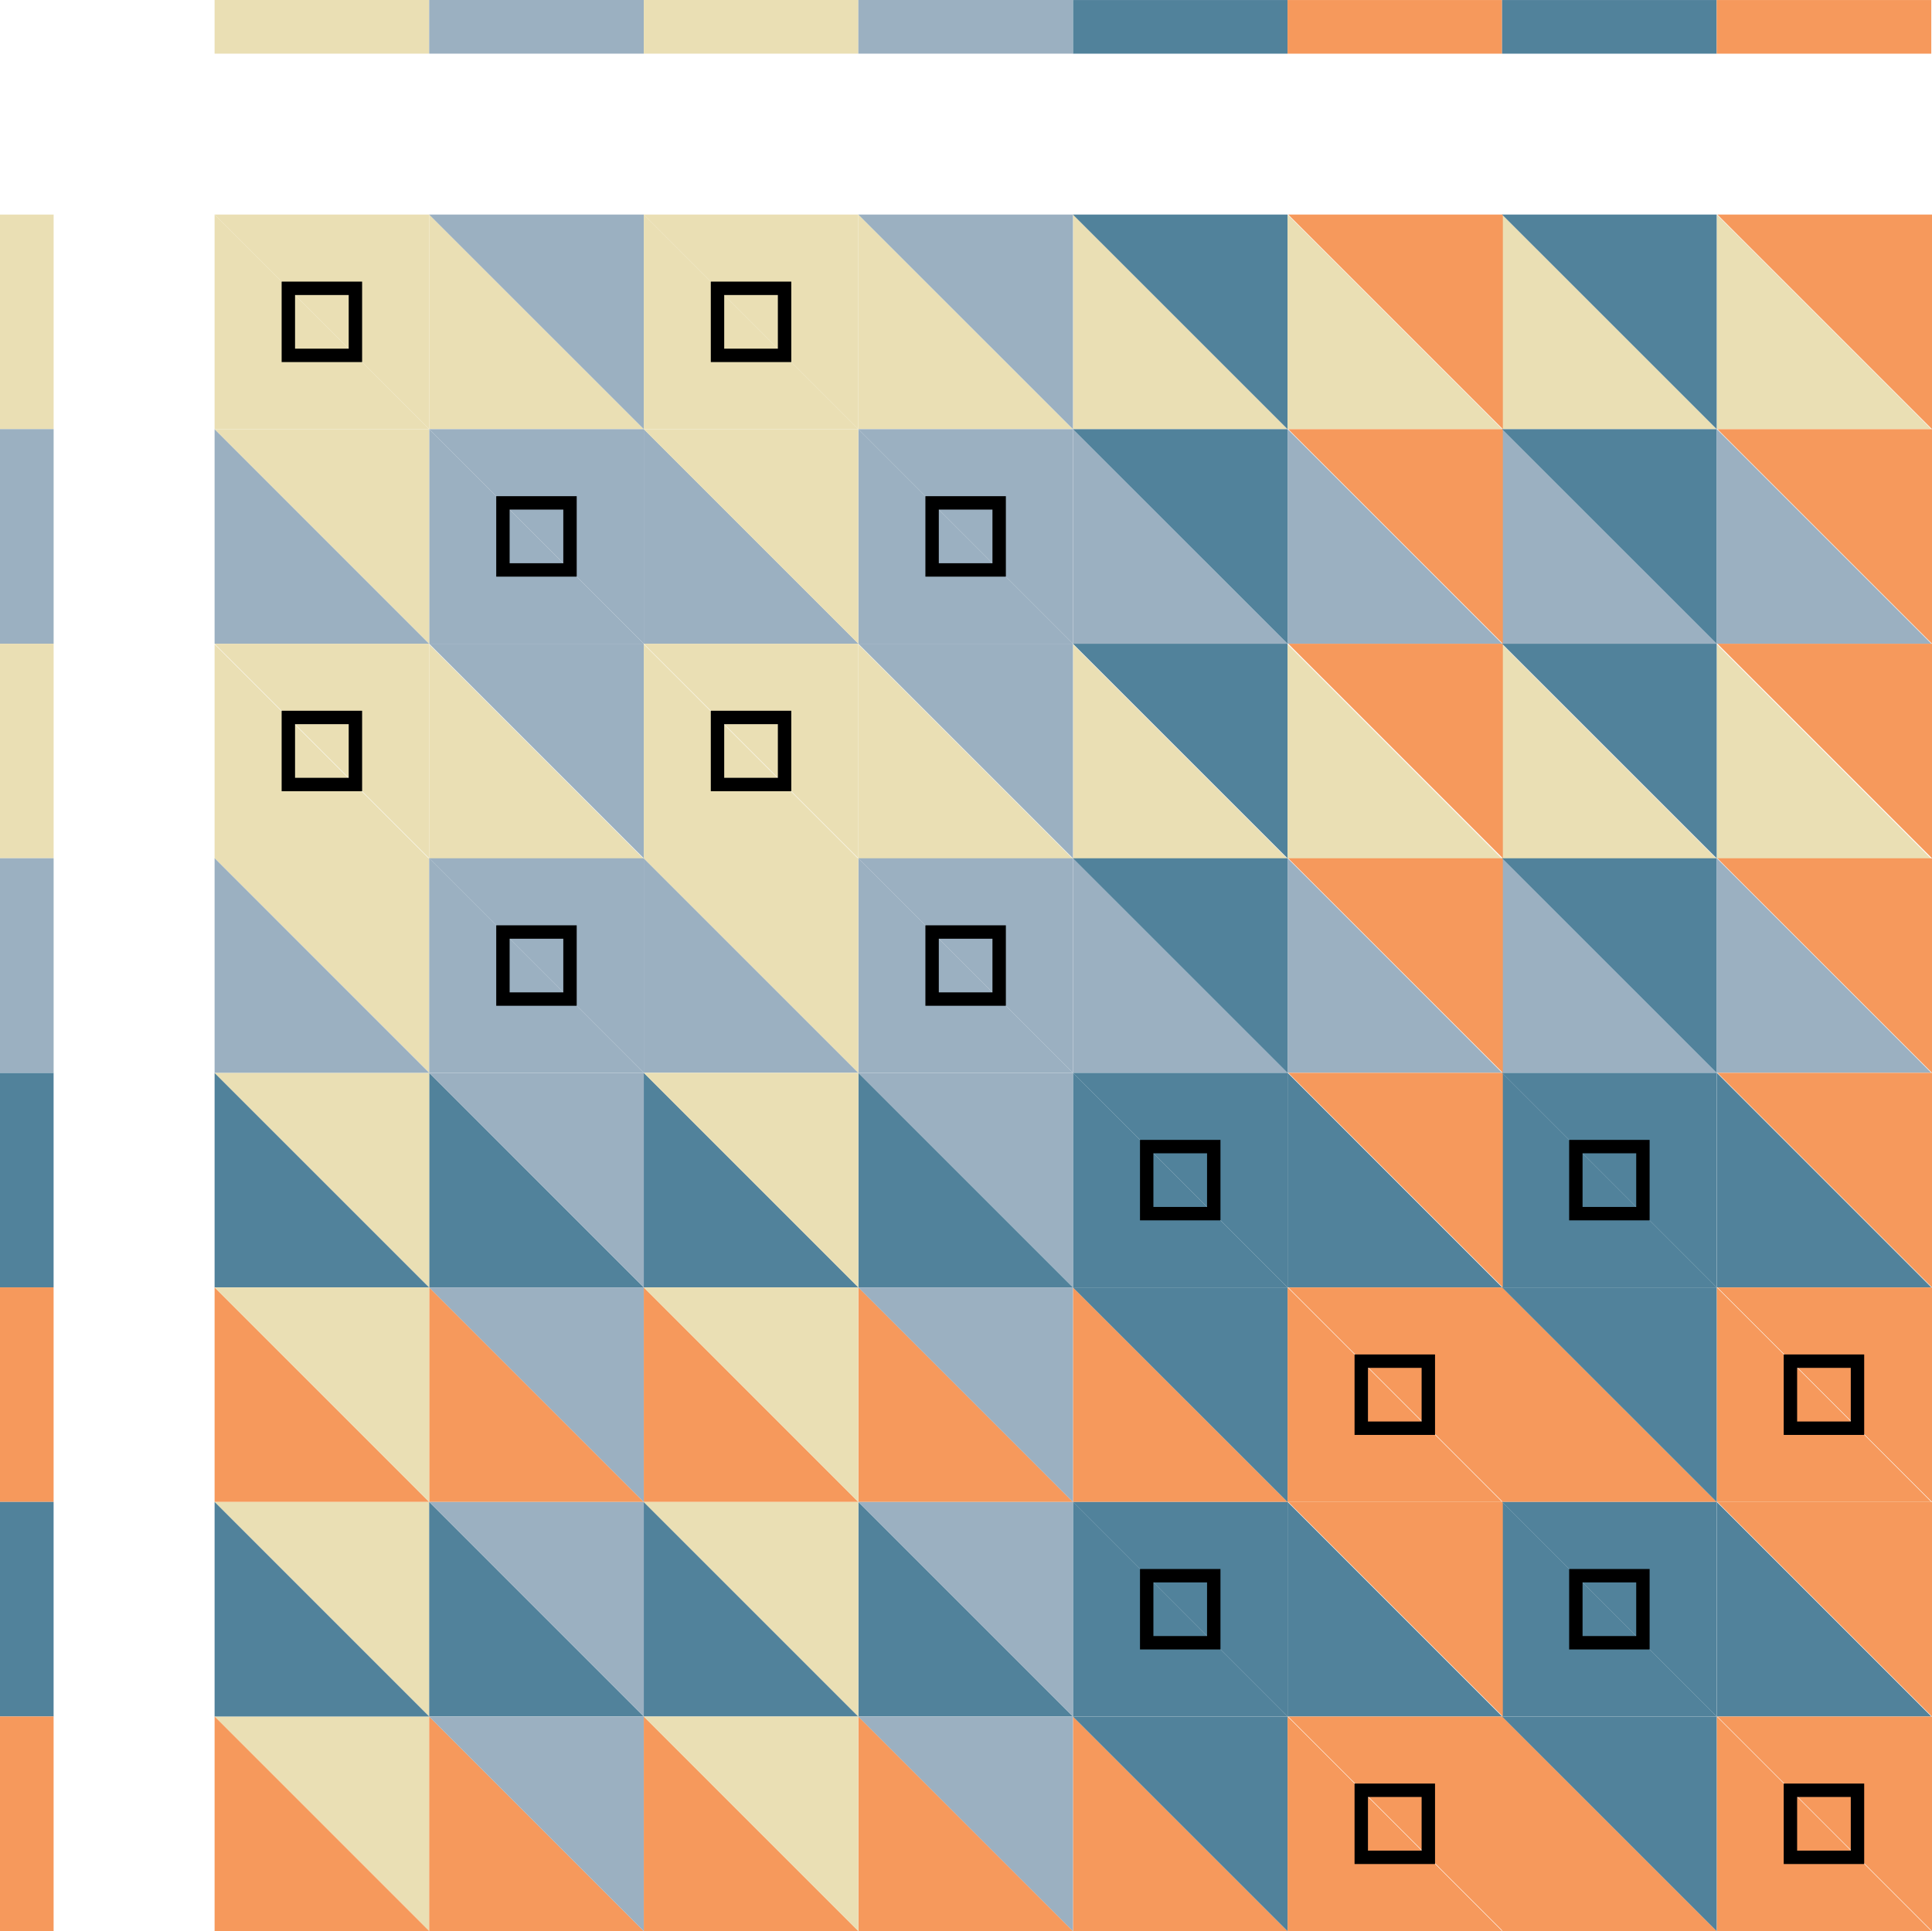 <svg xmlns="http://www.w3.org/2000/svg" xmlns:xlink="http://www.w3.org/1999/xlink" xml:space="preserve" width="288.108" height="288" viewBox="0 0 76.229 76.2">
  <g transform="translate(-285.75,-127)">
    <g id="c" stroke-width="1.414" transform="matrix(0.5,0,0,1,159.421,11.183)">
      <g id="a" stroke-width="1.123" paint-order="markers stroke fill">
        <path fill="#eadfb4" d="M269.592 115.817h16.933v2.117h-16.933z"/>
        <path fill="#9bb0c1" d="M286.525 115.817h16.933v2.117h-16.933z"/>
      </g>
      <g id="b" stroke-width="1.123" paint-order="markers stroke fill">
        <path fill="#51829b" d="M337.325 115.818h16.933v2.117h-16.933z"/>
        <path fill="#f6995c" d="M354.259 115.818h16.933v2.117h-16.933z"/>
      </g>
      <use xlink:href="#a" transform="translate(33.867)"/>
      <use xlink:href="#b" transform="translate(33.867)"/>
    </g>
    <use xlink:href="#c" transform="rotate(90,286.808,128.058)"/>
    <g id="F" transform="translate(0,0.062)">
      <path id="d" fill="#eadfb4" fill-opacity="1" stroke="none" stroke-linejoin="round" stroke-width=".132" d="m294.217 135.404 8.466 8.467h-8.466z" paint-order="markers stroke fill"/>
      <use xlink:href="#d" id="e" x="0" y="0" transform="translate(8.467)"/>
      <use xlink:href="#e" id="f" x="0" y="0" transform="translate(8.467)"/>
      <use xlink:href="#f" id="g" x="0" y="0" transform="translate(8.467)"/>
      <use xlink:href="#g" id="h" x="0" y="0" transform="translate(8.467)"/>
      <use xlink:href="#h" id="i" x="0" y="0" transform="translate(8.467)"/>
      <use xlink:href="#i" id="j" x="0" y="0" transform="translate(8.467)"/>
      <use xlink:href="#j" transform="translate(8.467)"/>
    </g>
    <g id="H" transform="translate(0,33.929)">
      <path id="k" fill="#51829b" fill-opacity="1" stroke="none" stroke-linejoin="round" stroke-width=".132" d="m294.217 135.404 8.466 8.467h-8.466z" paint-order="markers stroke fill"/>
      <use xlink:href="#k" id="l" x="0" y="0" transform="translate(8.467)"/>
      <use xlink:href="#l" id="m" x="0" y="0" transform="translate(8.467)"/>
      <use xlink:href="#m" id="n" x="0" y="0" transform="translate(8.467)"/>
      <use xlink:href="#n" id="o" x="0" y="0" transform="translate(8.467)"/>
      <use xlink:href="#o" id="p" x="0" y="0" transform="translate(8.467)"/>
      <use xlink:href="#p" id="q" x="0" y="0" transform="translate(8.467)"/>
      <use xlink:href="#q" transform="translate(8.467)"/>
    </g>
    <g id="I" transform="translate(0,42.396)">
      <path id="r" fill="#f6995c" fill-opacity="1" stroke="none" stroke-linejoin="round" stroke-width=".132" d="m294.217 135.404 8.466 8.467h-8.466z" paint-order="markers stroke fill"/>
      <use xlink:href="#r" id="s" x="0" y="0" transform="translate(8.467)"/>
      <use xlink:href="#s" id="t" x="0" y="0" transform="translate(8.467)"/>
      <use xlink:href="#t" id="u" x="0" y="0" transform="translate(8.467)"/>
      <use xlink:href="#u" id="v" x="0" y="0" transform="translate(8.467)"/>
      <use xlink:href="#v" id="w" x="0" y="0" transform="translate(8.467)"/>
      <use xlink:href="#w" id="x" x="0" y="0" transform="translate(8.467)"/>
      <use xlink:href="#x" transform="translate(8.467)"/>
    </g>
    <g id="G" transform="translate(0,8.529)">
      <path id="y" fill="#9bb0c1" fill-opacity="1" stroke="none" stroke-linejoin="round" stroke-width=".132" d="m294.217 135.404 8.466 8.467h-8.466z" paint-order="markers stroke fill"/>
      <use xlink:href="#y" id="z" x="0" y="0" transform="translate(8.467)"/>
      <use xlink:href="#z" id="A" x="0" y="0" transform="translate(8.467)"/>
      <use xlink:href="#A" id="B" x="0" y="0" transform="translate(8.467)"/>
      <use xlink:href="#B" id="C" x="0" y="0" transform="translate(8.467)"/>
      <use xlink:href="#C" id="D" x="0" y="0" transform="translate(8.467)"/>
      <use xlink:href="#D" id="E" x="0" y="0" transform="translate(8.467)"/>
      <use xlink:href="#E" transform="translate(8.467)"/>
    </g>
    <use xlink:href="#F" id="J" x="0" y="0" transform="matrix(0,1,1,0,158.75,-158.75)"/>
    <use xlink:href="#F" transform="translate(0,16.957)"/>
    <use xlink:href="#G" transform="translate(0,16.933)"/>
    <use xlink:href="#H" transform="translate(0,16.933)"/>
    <use xlink:href="#I" transform="translate(0,16.933)"/>
    <use xlink:href="#I" id="L" x="0" y="0" transform="matrix(0,1,1,0,158.779,-158.75)"/>
    <use xlink:href="#G" id="K" x="0" y="0" transform="matrix(0,1,1,0,158.75,-158.75)"/>
    <use xlink:href="#J" transform="translate(16.933)"/>
    <use xlink:href="#K" transform="translate(16.933)"/>
    <use xlink:href="#L" transform="translate(16.933)"/>
    <use xlink:href="#H" id="M" x="0" y="0" transform="matrix(0,1,1,0,158.75,-158.75)"/>
    <use xlink:href="#M" transform="translate(16.933)"/>
    <path id="N" fill="none" fill-opacity="1" stroke="#000" stroke-dasharray="none" stroke-dashoffset="0" stroke-linejoin="miter" stroke-width=".529" d="M297.127 138.377h2.646v2.646h-2.646z" paint-order="markers stroke fill"/>
    <use xlink:href="#N" id="O" x="0" y="0" transform="translate(16.933)"/>
    <use xlink:href="#O" id="P" x="0" y="0" transform="translate(8.467,8.467)"/>
    <use xlink:href="#P" id="Q" x="0" y="0" transform="translate(-16.933)"/>
    <use xlink:href="#Q" id="R" x="0" y="0" transform="translate(-8.467,8.467)"/>
    <use xlink:href="#R" id="S" x="0" y="0" transform="translate(16.933)"/>
    <use xlink:href="#S" id="T" x="0" y="0" transform="translate(8.467,8.467)"/>
    <use xlink:href="#T" id="U" x="0" y="0" transform="translate(-16.933)"/>
    <use xlink:href="#U" id="V" x="0" y="0" transform="translate(25.4,8.467)"/>
    <use xlink:href="#V" id="W" x="0" y="0" transform="translate(0,16.933)"/>
    <use xlink:href="#W" id="X" x="0" y="0" transform="translate(16.933)"/>
    <use xlink:href="#X" id="Y" x="0" y="0" transform="translate(0,-16.933)"/>
    <use xlink:href="#Y" id="Z" x="0" y="0" transform="translate(-8.467,8.467)"/>
    <use xlink:href="#Z" id="aa" x="0" y="0" transform="translate(16.933)"/>
    <use xlink:href="#aa" id="ab" x="0" y="0" transform="translate(0,16.933)"/>
    <use xlink:href="#ab" transform="translate(-16.933)"/>
  </g>
</svg>
